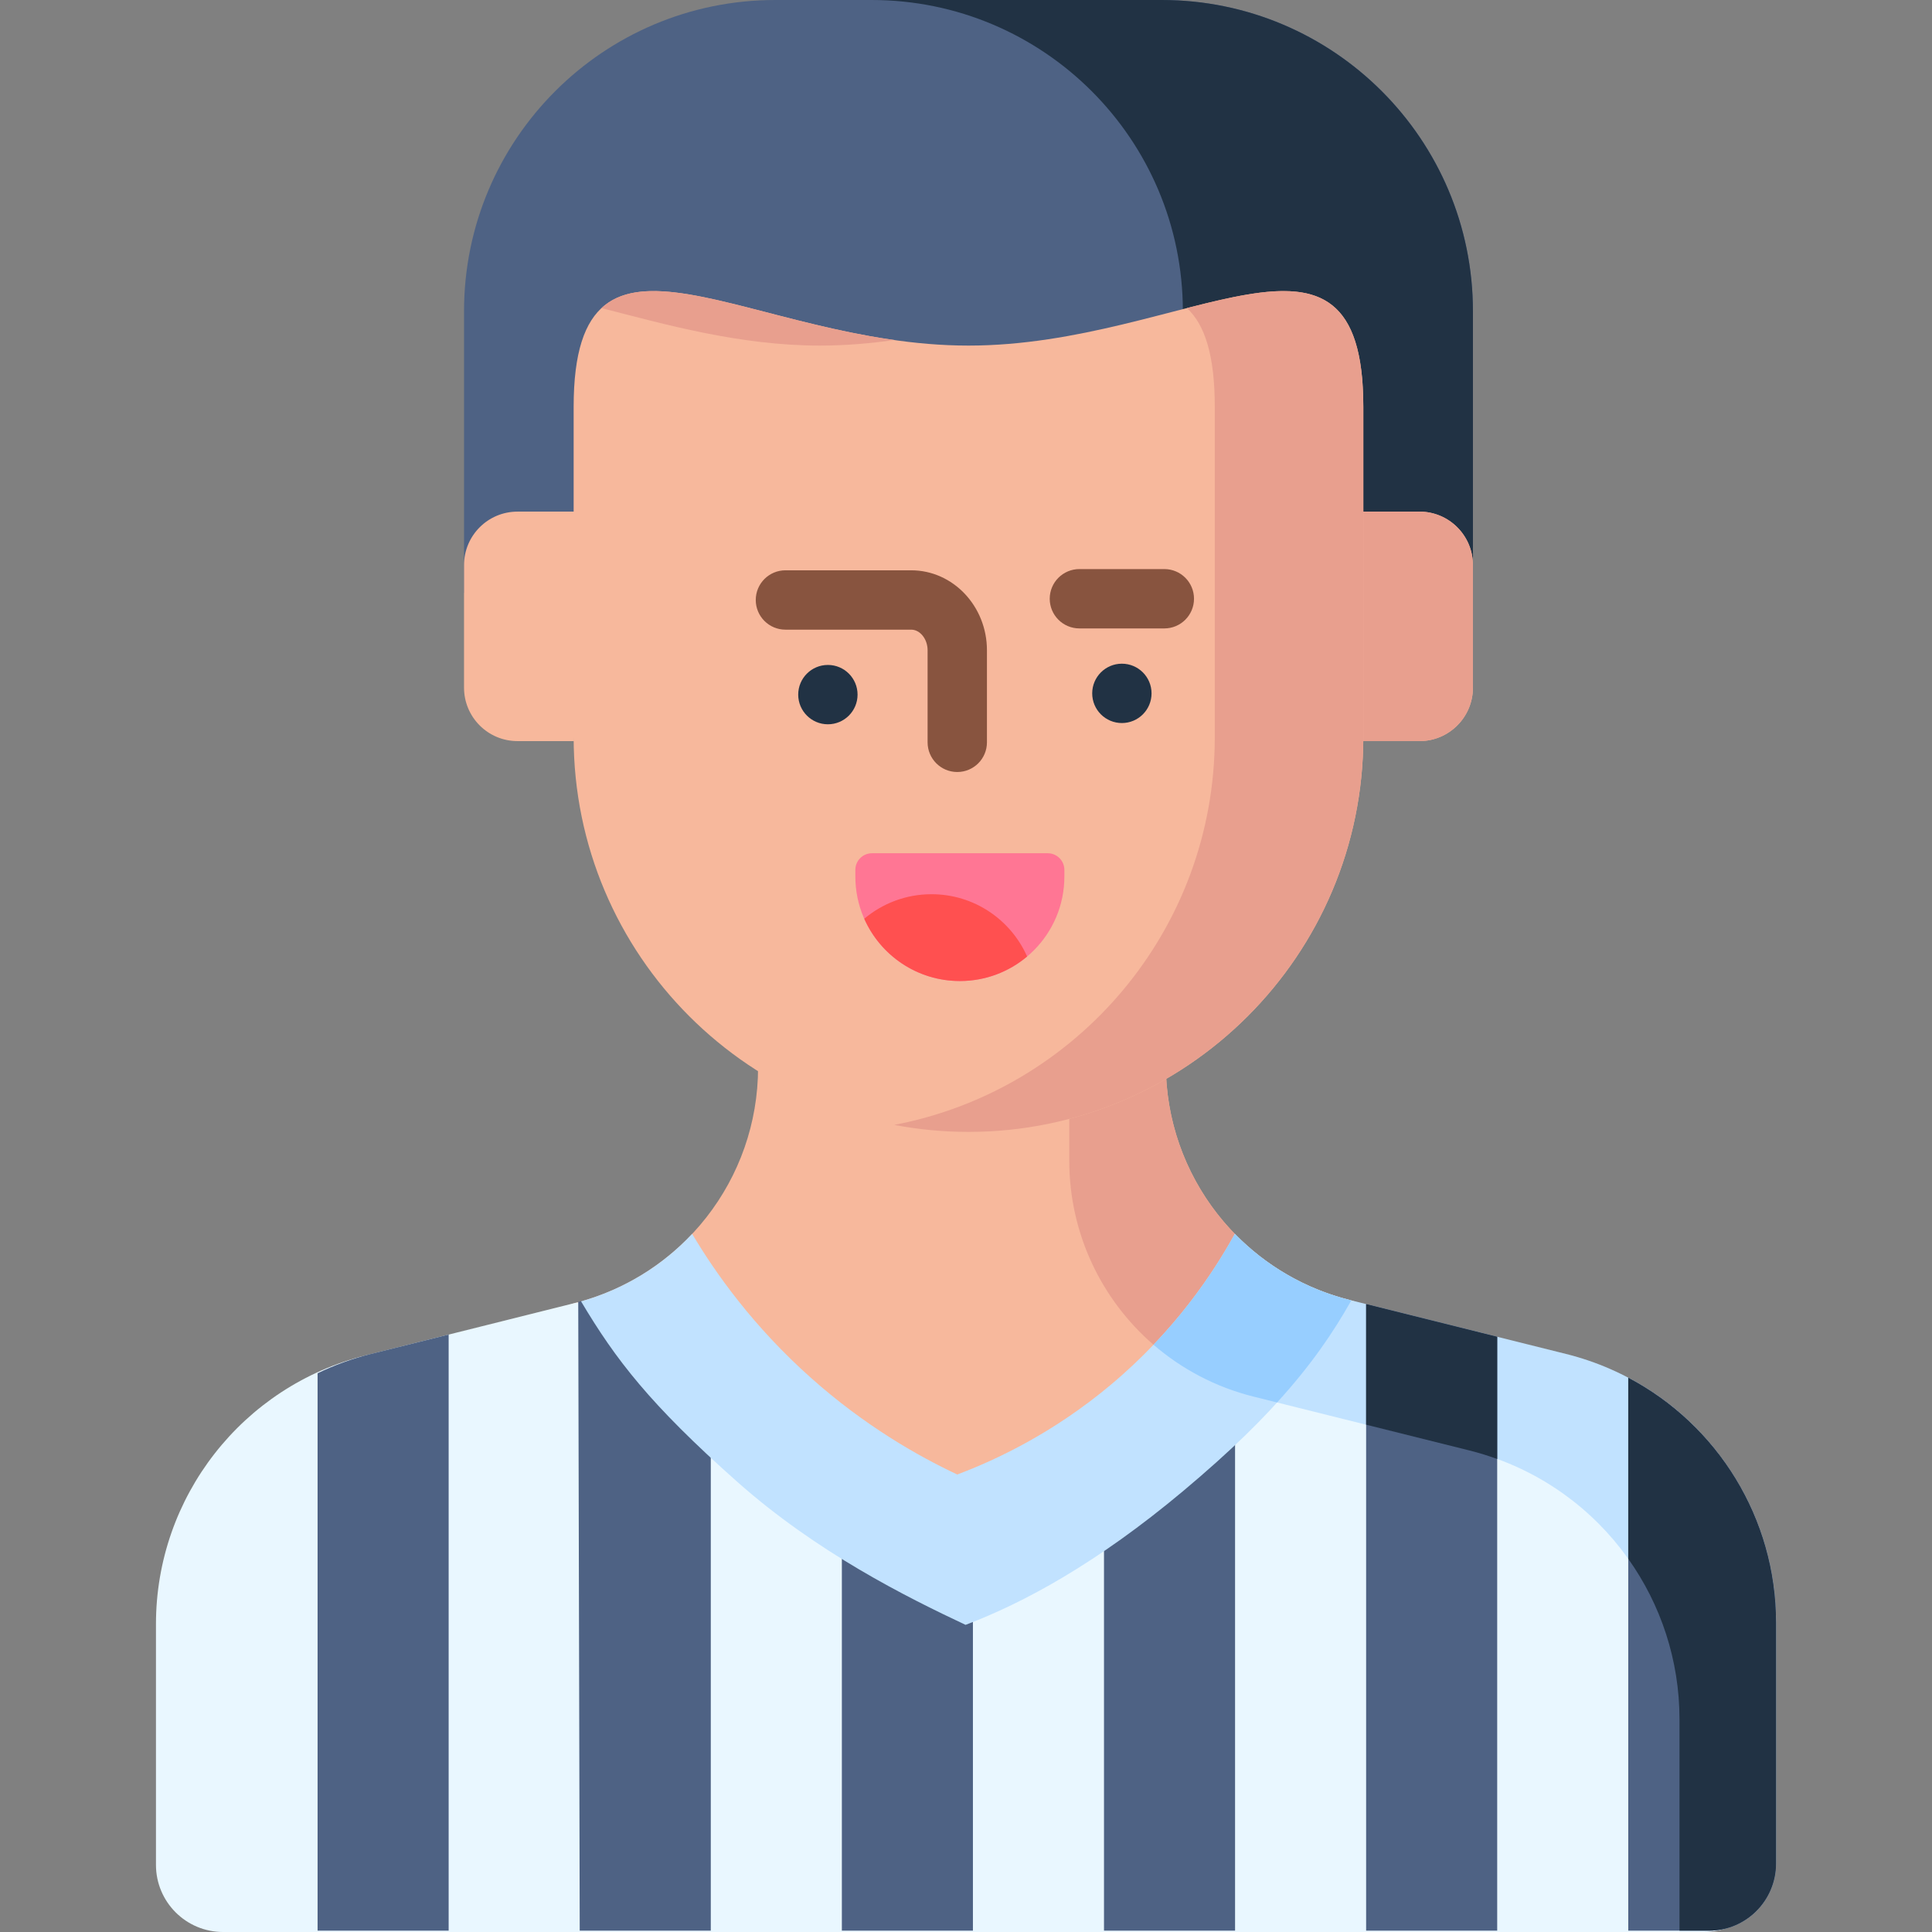 <?xml version="1.0" encoding="iso-8859-1"?>
<!-- Generator: Adobe Illustrator 19.0.0, SVG Export Plug-In . SVG Version: 6.00 Build 0)  -->
<svg xmlns="http://www.w3.org/2000/svg" xmlns:xlink="http://www.w3.org/1999/xlink" version="1.1" id="Layer_1" x="0px" y="0px" viewBox="0 0 511.999 511.999" style="enable-background:new 0 0 511.999 511.999;" xml:space="preserve">
<rect x="0" y="0" width="511.999" height="511.999" fill="#808080" stroke="none"/>
<path style="fill:#4E6284;" d="M307.85,0H205.465c-45.559,0-82.492,36.933-82.492,82.492v74.624h267.369V82.492  C390.342,36.933,353.41,0,307.85,0z"/>
<path style="fill:#213244;" d="M307.85,0h-76.873c45.559,0,82.492,36.933,82.492,82.492v74.624h76.873V82.492  C390.342,36.933,353.41,0,307.85,0z"/>
<path style="fill:#F7B89C;" d="M414.063,361.925l-56.29-17.397c-28.689-7.158-48.82-32.929-48.82-62.498v-44.173H200.896v45.038  c0,29.568-20.131,55.339-48.82,62.497l-52.479,17.757c-32.699,8.159-53.474,31.608-53.474,65.31l-1.049,65.36  c0,9.824,6.952,15.072,16.776,15.072l389.234-0.786c9.824,0,14.441-4.855,14.441-14.679l-0.087-61.6  C465.44,398.124,446.762,370.083,414.063,361.925z"/>
<path style="fill:#E89F8E;" d="M331.906,337.285c-3.399-8.829,3.478-1.935-4.662-10.288c-11.426-11.727-18.291-27.699-18.291-44.967  v-44.173H200.896v25.583h82.473v44.173c0,19.213,8.5,36.823,22.324,48.764c7.451,6.436,11.601,2.083,13.13-1.827L331.906,337.285z"/>
<path style="fill:#E9F7FF;" d="M413.706,359.162l-57.25-14.284c-14.3-3.568-58.32,62.978-102.433,63.182  c-44.39,0.206-86.96-66.419-101.349-62.829l-55.698,13.93c-32.699,8.159-55.644,37.532-55.644,71.233v63.817  c0,9.824,7.964,17.788,17.788,17.788h392.443c9.824,0,17.788-7.964,17.788-17.788v-63.817  C469.35,396.694,446.404,367.321,413.706,359.162z"/>
<path style="fill:#C1E2FF;" d="M415.023,358.811l-57.25-14.284c-6.144-1.533-17.778,9.88-32.545,23.411  c2.259,0.843,4.578,1.578,6.962,2.173l57.25,14.284c32.699,8.159,55.644,37.532,55.644,71.233v56.021h7.795  c9.824,0,17.788-7.964,17.788-17.788v-63.817C470.668,396.343,447.723,366.97,415.023,358.811z"/>
<path style="fill:#F7B89C;" d="M376.177,135.584h-14.883v-27.75c0-57.789-46.847-16.249-104.636-16.249l0,0  c-57.789,0-104.636-41.54-104.636,16.249v27.75h-14.883c-7.823,0-14.166,6.342-14.166,14.166v32.482  c0,7.823,6.342,14.166,14.166,14.166h14.883v-1.071c0,57.789,46.847,104.636,104.636,104.636l0,0  c57.789,0,104.636-46.847,104.636-104.636v1.071h14.883c7.823,0,14.166-6.342,14.166-14.166V149.75  C390.342,141.927,384,135.584,376.177,135.584z"/>
<g>
	<path style="fill:#E89F8E;" d="M217.293,91.585L217.293,91.585c6.729,0,13.307-0.568,19.682-1.472   c-35.434-5.024-64.534-20.566-77.57-8.467C175.984,85.886,195.886,91.585,217.293,91.585z"/>
	<path style="fill:#E89F8E;" d="M314.546,81.646c4.763,4.42,7.384,12.525,7.384,26.188v87.493c0,51.06-36.576,93.571-84.954,102.78   c6.376,1.214,12.953,1.857,19.682,1.857l0,0c57.789,0,104.636-46.847,104.636-104.636v-87.493   C361.294,71.452,342.723,74.441,314.546,81.646z"/>
	<path style="fill:#E89F8E;" d="M376.177,196.398h-14.883v-60.813h14.883c7.824,0,14.166,6.342,14.166,14.166v32.482   C390.342,190.056,384,196.398,376.177,196.398z"/>
</g>
<g>
	<path style="fill:#4E6284;" d="M84.165,363.923V511.65h34.733V353.67l-20.607,5.142C93.342,360.046,88.621,361.774,84.165,363.923z   "/>
	<path style="fill:#4E6284;" d="M153.633,511.649h34.734V371.682c-15.338-13.632-24.461-28.98-35.128-26.715L153.633,511.649z"/>
	<path style="fill:#4E6284;" d="M223.101,397.891v113.758h34.734V407.621c-0.832,0.05-1.663,0.085-2.495,0.089   C244.45,407.76,233.556,403.814,223.101,397.891z"/>
	<path style="fill:#4E6284;" d="M292.57,511.649h34.734V366.033c-10.231,9.411-22.085,20.132-34.734,28.347V511.649z"/>
	<polygon style="fill:#4E6284;" points="362.038,511.649 396.772,511.649 396.772,354.258 362.038,345.591  "/>
	<path style="fill:#4E6284;" d="M431.505,365.116v146.533h21.374c9.824,0,17.788-7.964,17.788-17.788v-63.817   C470.668,402.354,455.169,377.596,431.505,365.116z"/>
</g>
<g>
	<path style="fill:#213244;" d="M362.038,377.558l27.403,6.837c2.506,0.625,4.946,1.389,7.331,2.256v-32.394l-4.541-1.133   l-30.193-7.533L362.038,377.558L362.038,377.558z"/>
	<path style="fill:#213244;" d="M431.505,365.116v47.985c8.606,12.106,13.579,26.846,13.579,42.527v56.021h7.795   c9.824,0,17.788-7.964,17.788-17.788v-63.817C470.668,402.354,455.169,377.596,431.505,365.116z"/>
</g>
<path style="fill:#C1E2FF;" d="M153.985,344.872l0.005,0.009c9.19,15.443,18.238,27.232,41.245,47.687  c21.209,18.857,45.075,30.704,60.646,38.034c15.432-5.823,34.855-16.356,57.624-35.429c25.534-21.389,35.905-35.462,44.267-50.646  l0,0c-11.935-2.978-22.381-9.185-30.521-17.539l0,0c-5.609,10.186-15.766,25.657-32.894,40.005  c-15.274,12.794-30.319,19.86-40.671,23.766c-10.445-4.917-24.438-12.864-38.666-25.514c-15.434-13.722-25.429-27.898-31.594-38.257  C175.603,335.322,165.528,341.616,153.985,344.872z"/>
<path style="fill:#97CEFF;" d="M357.772,344.527c-11.935-2.978-22.381-9.185-30.521-17.539l0,0  c-4.239,7.697-11.08,18.412-21.557,29.379c7.452,6.439,16.445,11.236,26.495,13.744l6.246,1.558  c8.959-9.824,14.86-18.484,19.682-27.056L357.772,344.527z"/>
<g>
	<path style="fill:#88543F;" d="M253.686,204.589c-4.344,0-7.864-3.521-7.864-7.864v-24.397c0-2.961-1.986-5.463-4.338-5.463   h-33.337c-4.344,0-7.864-3.521-7.864-7.864s3.52-7.864,7.864-7.864h33.337c11.065,0,20.066,9.506,20.066,21.19v24.397   C261.551,201.068,258.03,204.589,253.686,204.589z"/>
	<path style="fill:#88543F;" d="M308.559,166.538h-22.507c-4.344,0-7.864-3.521-7.864-7.864s3.52-7.864,7.864-7.864h22.507   c4.344,0,7.864,3.521,7.864,7.864S312.902,166.538,308.559,166.538z"/>
</g>
<g>
	<circle style="fill:#213244;" cx="219.398" cy="184.08" r="7.864"/>
	<circle style="fill:#213244;" cx="297.309" cy="183.75" r="7.864"/>
</g>
<path style="fill:#FF7694;" d="M254.374,259.983L254.374,259.983c-15.297,0-27.698-12.401-27.698-27.698v-1.753  c0-2.439,1.977-4.415,4.415-4.415h46.565c2.439,0,4.415,1.977,4.415,4.415v1.753C282.073,247.582,269.673,259.983,254.374,259.983z"/>
<path style="fill:#FF5050;" d="M246.86,236.976L246.86,236.976c-6.789,0-13.004,2.446-17.822,6.501  c4.301,9.72,14.023,16.506,25.336,16.506c6.789,0,13.004-2.446,17.822-6.501C267.897,243.762,258.173,236.976,246.86,236.976z"/>
<g>
</g>
<g>
</g>
<g>
</g>
<g>
</g>
<g>
</g>
<g>
</g>
<g>
</g>
<g>
</g>
<g>
</g>
<g>
</g>
<g>
</g>
<g>
</g>
<g>
</g>
<g>
</g>
<g>
</g>
</svg>
